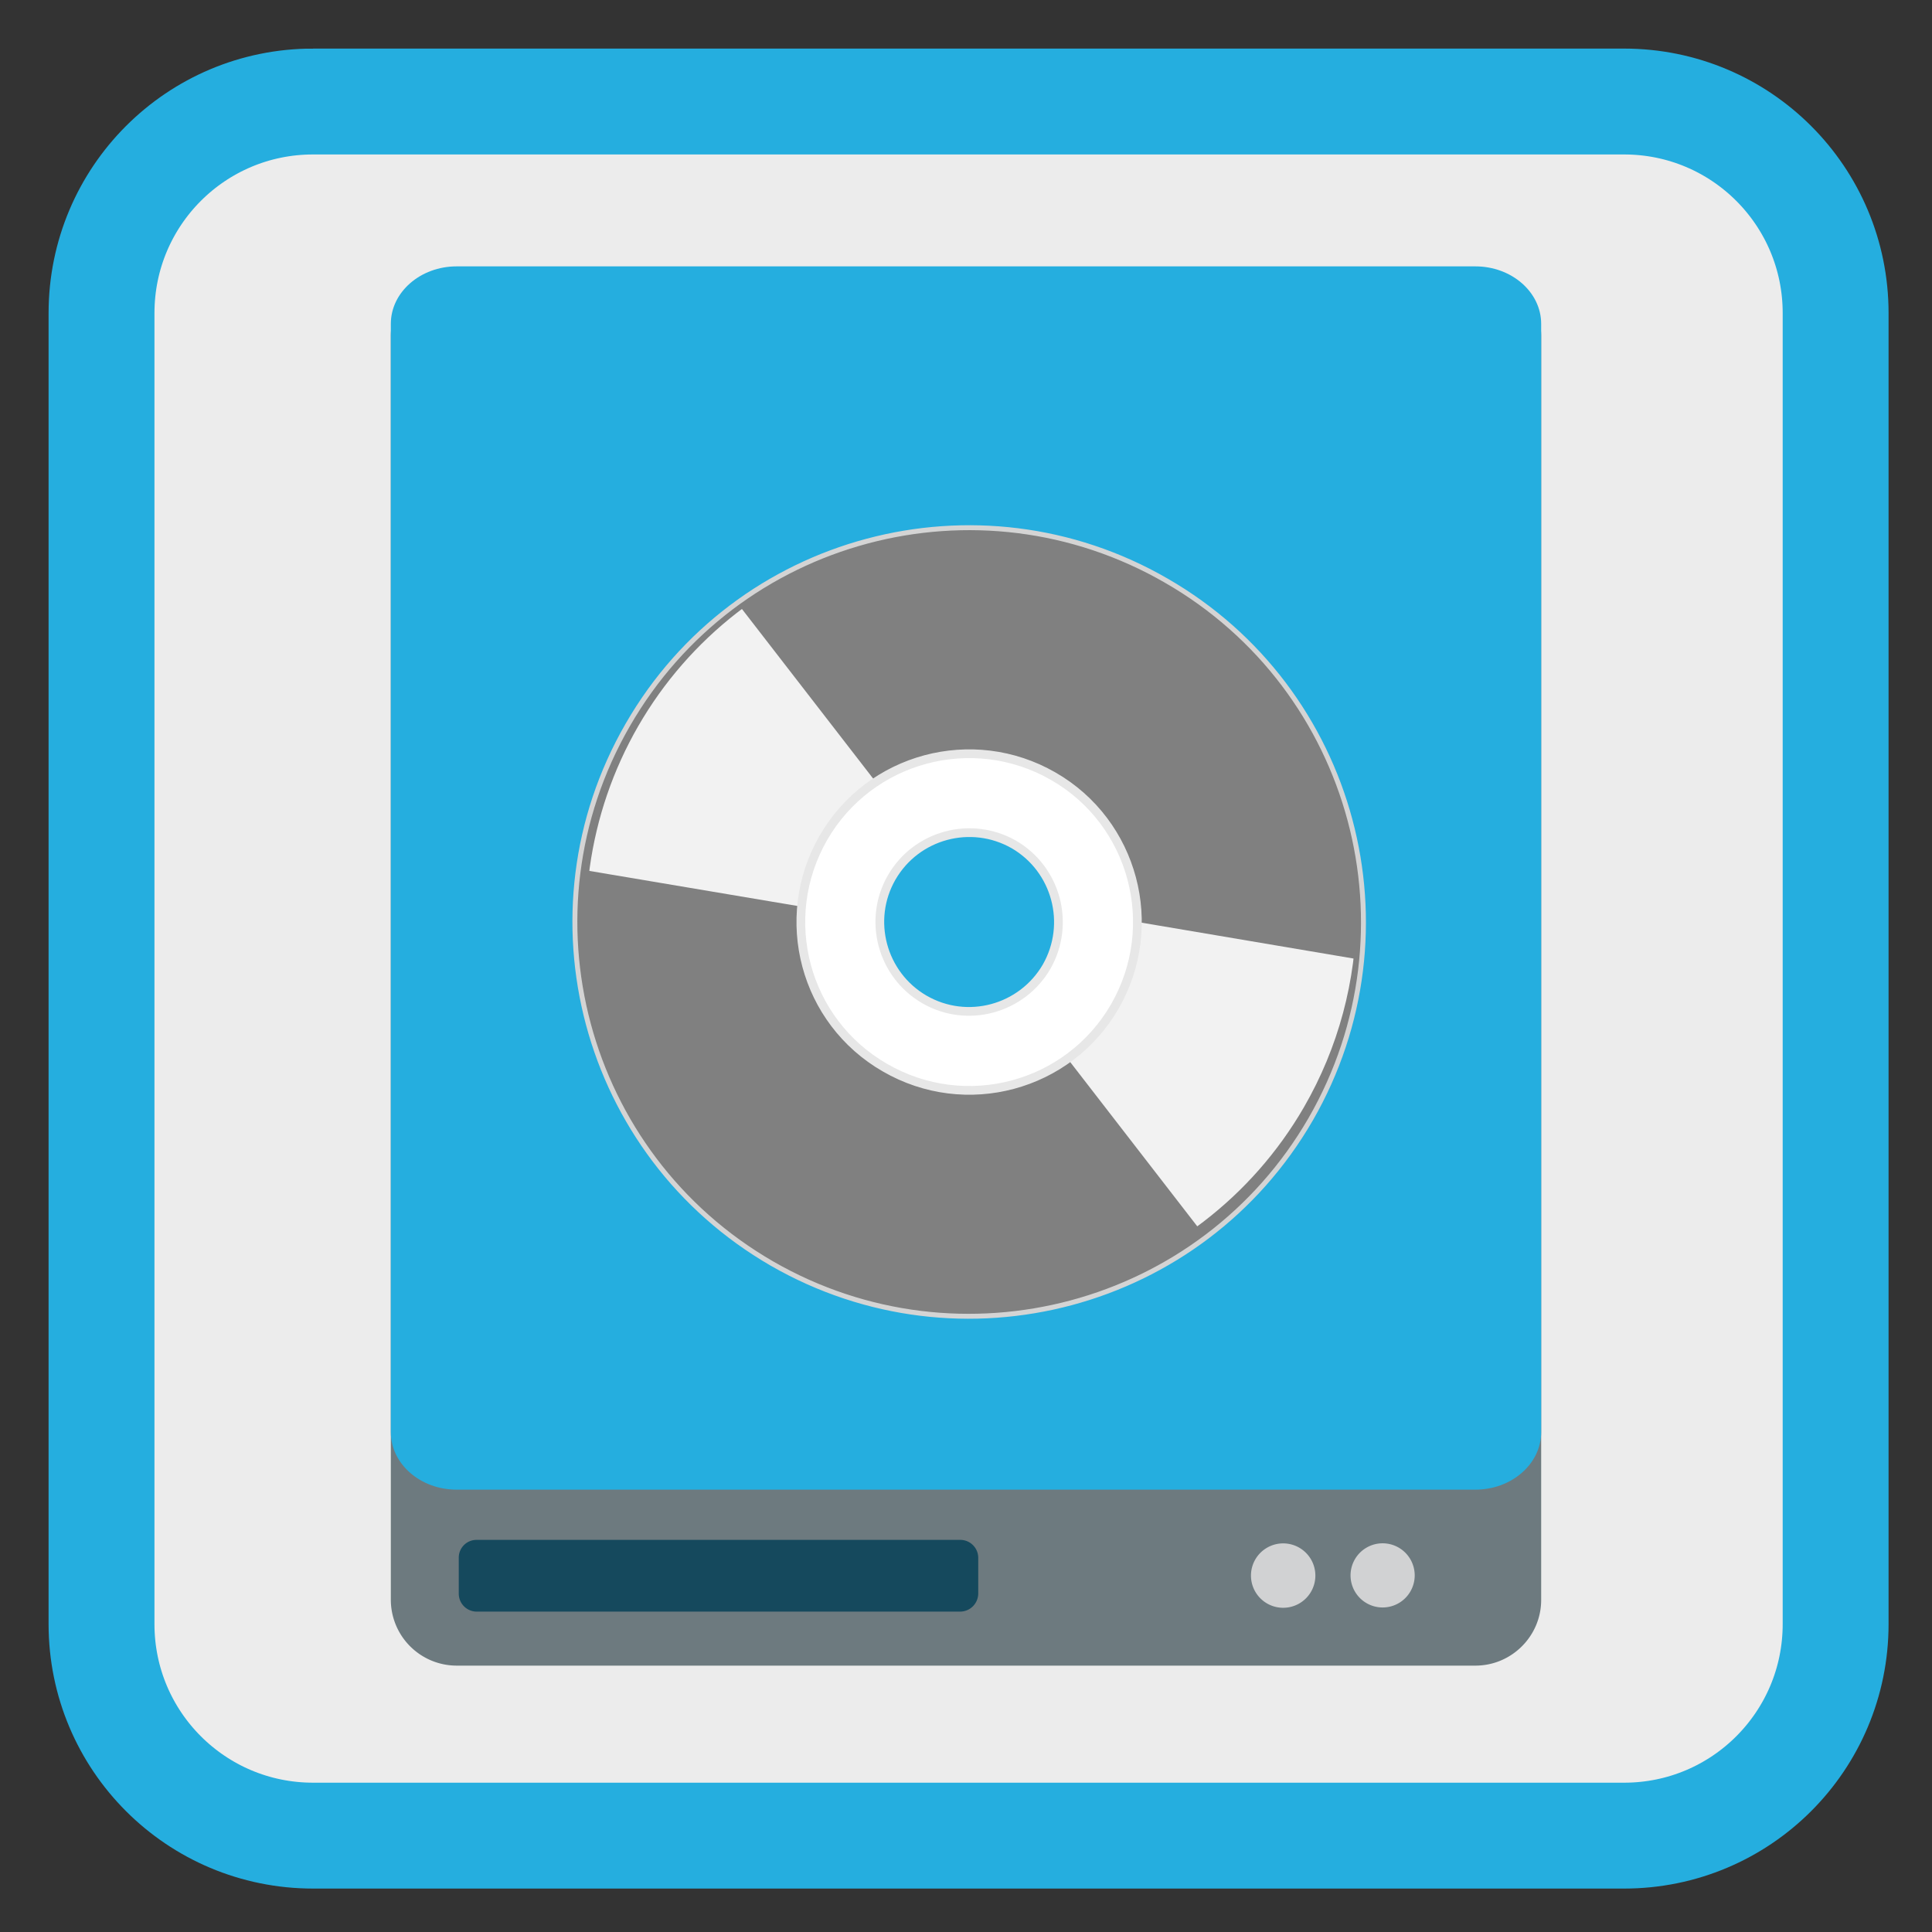 <svg xmlns="http://www.w3.org/2000/svg" width="24" height="24"><rect width="100%" height="100%" fill="#333333" stroke="none"/><defs><clipPath id="a"><path d="M12 11h5v5h-5zm0 0"/></clipPath><clipPath id="b"><path d="M14.426 7.129A4.847 4.847 0 0 0 7.8 8.902a4.848 4.848 0 1 0 8.398 4.852 4.847 4.847 0 0 0-1.773-6.625zm-1.766 3.055c.633.367.852 1.175.485 1.808a1.318 1.318 0 0 1-1.805.48 1.317 1.317 0 0 1-.485-1.804 1.319 1.319 0 0 1 1.805-.484zm0 0"/></clipPath><clipPath id="c"><path d="M7 6.75h5V12H7zm0 0"/></clipPath><clipPath id="d"><path d="M9.594 15.578a4.852 4.852 0 1 0 4.85-8.401 4.852 4.852 0 0 0-4.85 8.401zm1.765-3.058a1.322 1.322 0 1 1 1.324-2.29 1.322 1.322 0 1 1-1.324 2.29zm0 0"/></clipPath></defs><path style="fill-rule:nonzero;fill:#ececec;fill-opacity:1;stroke-width:27.984;stroke-linecap:butt;stroke-linejoin:miter;stroke:#25aedf;stroke-opacity:1;stroke-miterlimit:4" d="M82.75 26.833h346.5c30.917 0 55.917 25 55.917 55.917v346.5c0 30.917-25 55.917-55.917 55.917H82.75c-30.917 0-55.917-25-55.917-55.917V82.75c0-30.917 25-55.917 55.917-55.917zm0 0" transform="scale(.047)"/><path style="stroke:none;fill-rule:nonzero;fill:#6d7a7f;fill-opacity:1" d="M5.672 3.355h12.656a.82.82 0 0 1 .817.817v15.703c0 .45-.368.816-.817.816H5.672a.819.819 0 0 1-.817-.816V4.172a.82.82 0 0 1 .817-.817zm0 0"/><path style="stroke:none;fill-rule:nonzero;fill:#15495d;fill-opacity:1" d="M5.922 19.129h6.008c.12 0 .222.098.222.223v.441a.226.226 0 0 1-.222.227H5.922a.223.223 0 0 1-.223-.227v-.441a.22.22 0 0 1 .223-.223zm0 0"/><path style="stroke:none;fill-rule:nonzero;fill:#25aedf;fill-opacity:1" d="M5.672 3.309h12.656c.45 0 .817.32.817.714V17.79c0 .395-.368.715-.817.715H5.672c-.45 0-.817-.32-.817-.715V4.023c0-.394.368-.714.817-.714zm0 0"/><path style="stroke:none;fill-rule:nonzero;fill:#d1d2d3;fill-opacity:1" d="M16.34 19.574a.4.4 0 1 1-.8-.003.4.4 0 0 1 .8.003zm1.234-.004a.398.398 0 1 1-.797 0 .398.398 0 1 1 .797 0zm0 0"/><path style="fill-rule:nonzero;fill:gray;fill-opacity:1;stroke-width:1.57;stroke-linecap:butt;stroke-linejoin:miter;stroke:#d4d4d4;stroke-opacity:1;stroke-miterlimit:4" d="M256.012 113.064c-69.366-.005-125.661 56.202-125.579 125.517-.004 69.365 56.203 125.66 125.568 125.665 69.315-.082 125.61-56.29 125.615-125.655-.083-69.314-56.29-125.61-125.604-125.527zm.042 91.29c18.941.042 34.225 15.39 34.183 34.33.047 18.89-15.3 34.174-34.242 34.133-18.89.047-34.261-15.25-34.22-34.191.041-18.941 15.338-34.312 34.28-34.271zm0 0" transform="rotate(30 7.005 14.215) scale(.039)"/><g clip-path="url(#a)"><g clip-path="url(#b)"><path style="stroke:none;fill-rule:evenodd;fill:#f2f2f2;fill-opacity:1" d="m12.77 11.223 4.87.824-2.238 3.871-3.23-4.176zm0 0"/></g></g><g clip-path="url(#c)"><g clip-path="url(#d)"><path style="stroke:none;fill-rule:evenodd;fill:#f2f2f2;fill-opacity:1" d="m11.246 11.48-4.867-.82 2.238-3.87 3.23 4.175zm0 0"/></g></g><path style="fill-rule:nonzero;fill:#fff;fill-opacity:1;stroke-width:2.78;stroke-linecap:butt;stroke-linejoin:miter;stroke:#e7e7e7;stroke-opacity:1;stroke-miterlimit:4" d="M255.98 185.013c-29.627.057-53.603 24.059-53.597 53.599.056 29.627 23.97 53.654 53.598 53.598 29.678.03 53.655-23.972 53.649-53.511-.057-29.628-24.022-53.742-53.65-53.686zm.012 25.1c15.68.055 28.405 12.793 28.488 28.51-.056 15.679-12.743 28.492-28.51 28.487-15.68-.056-28.405-12.793-28.437-28.422.005-15.767 12.743-28.493 28.46-28.575zm0 0" transform="rotate(30 7.005 14.215) scale(.039)"/></svg>
